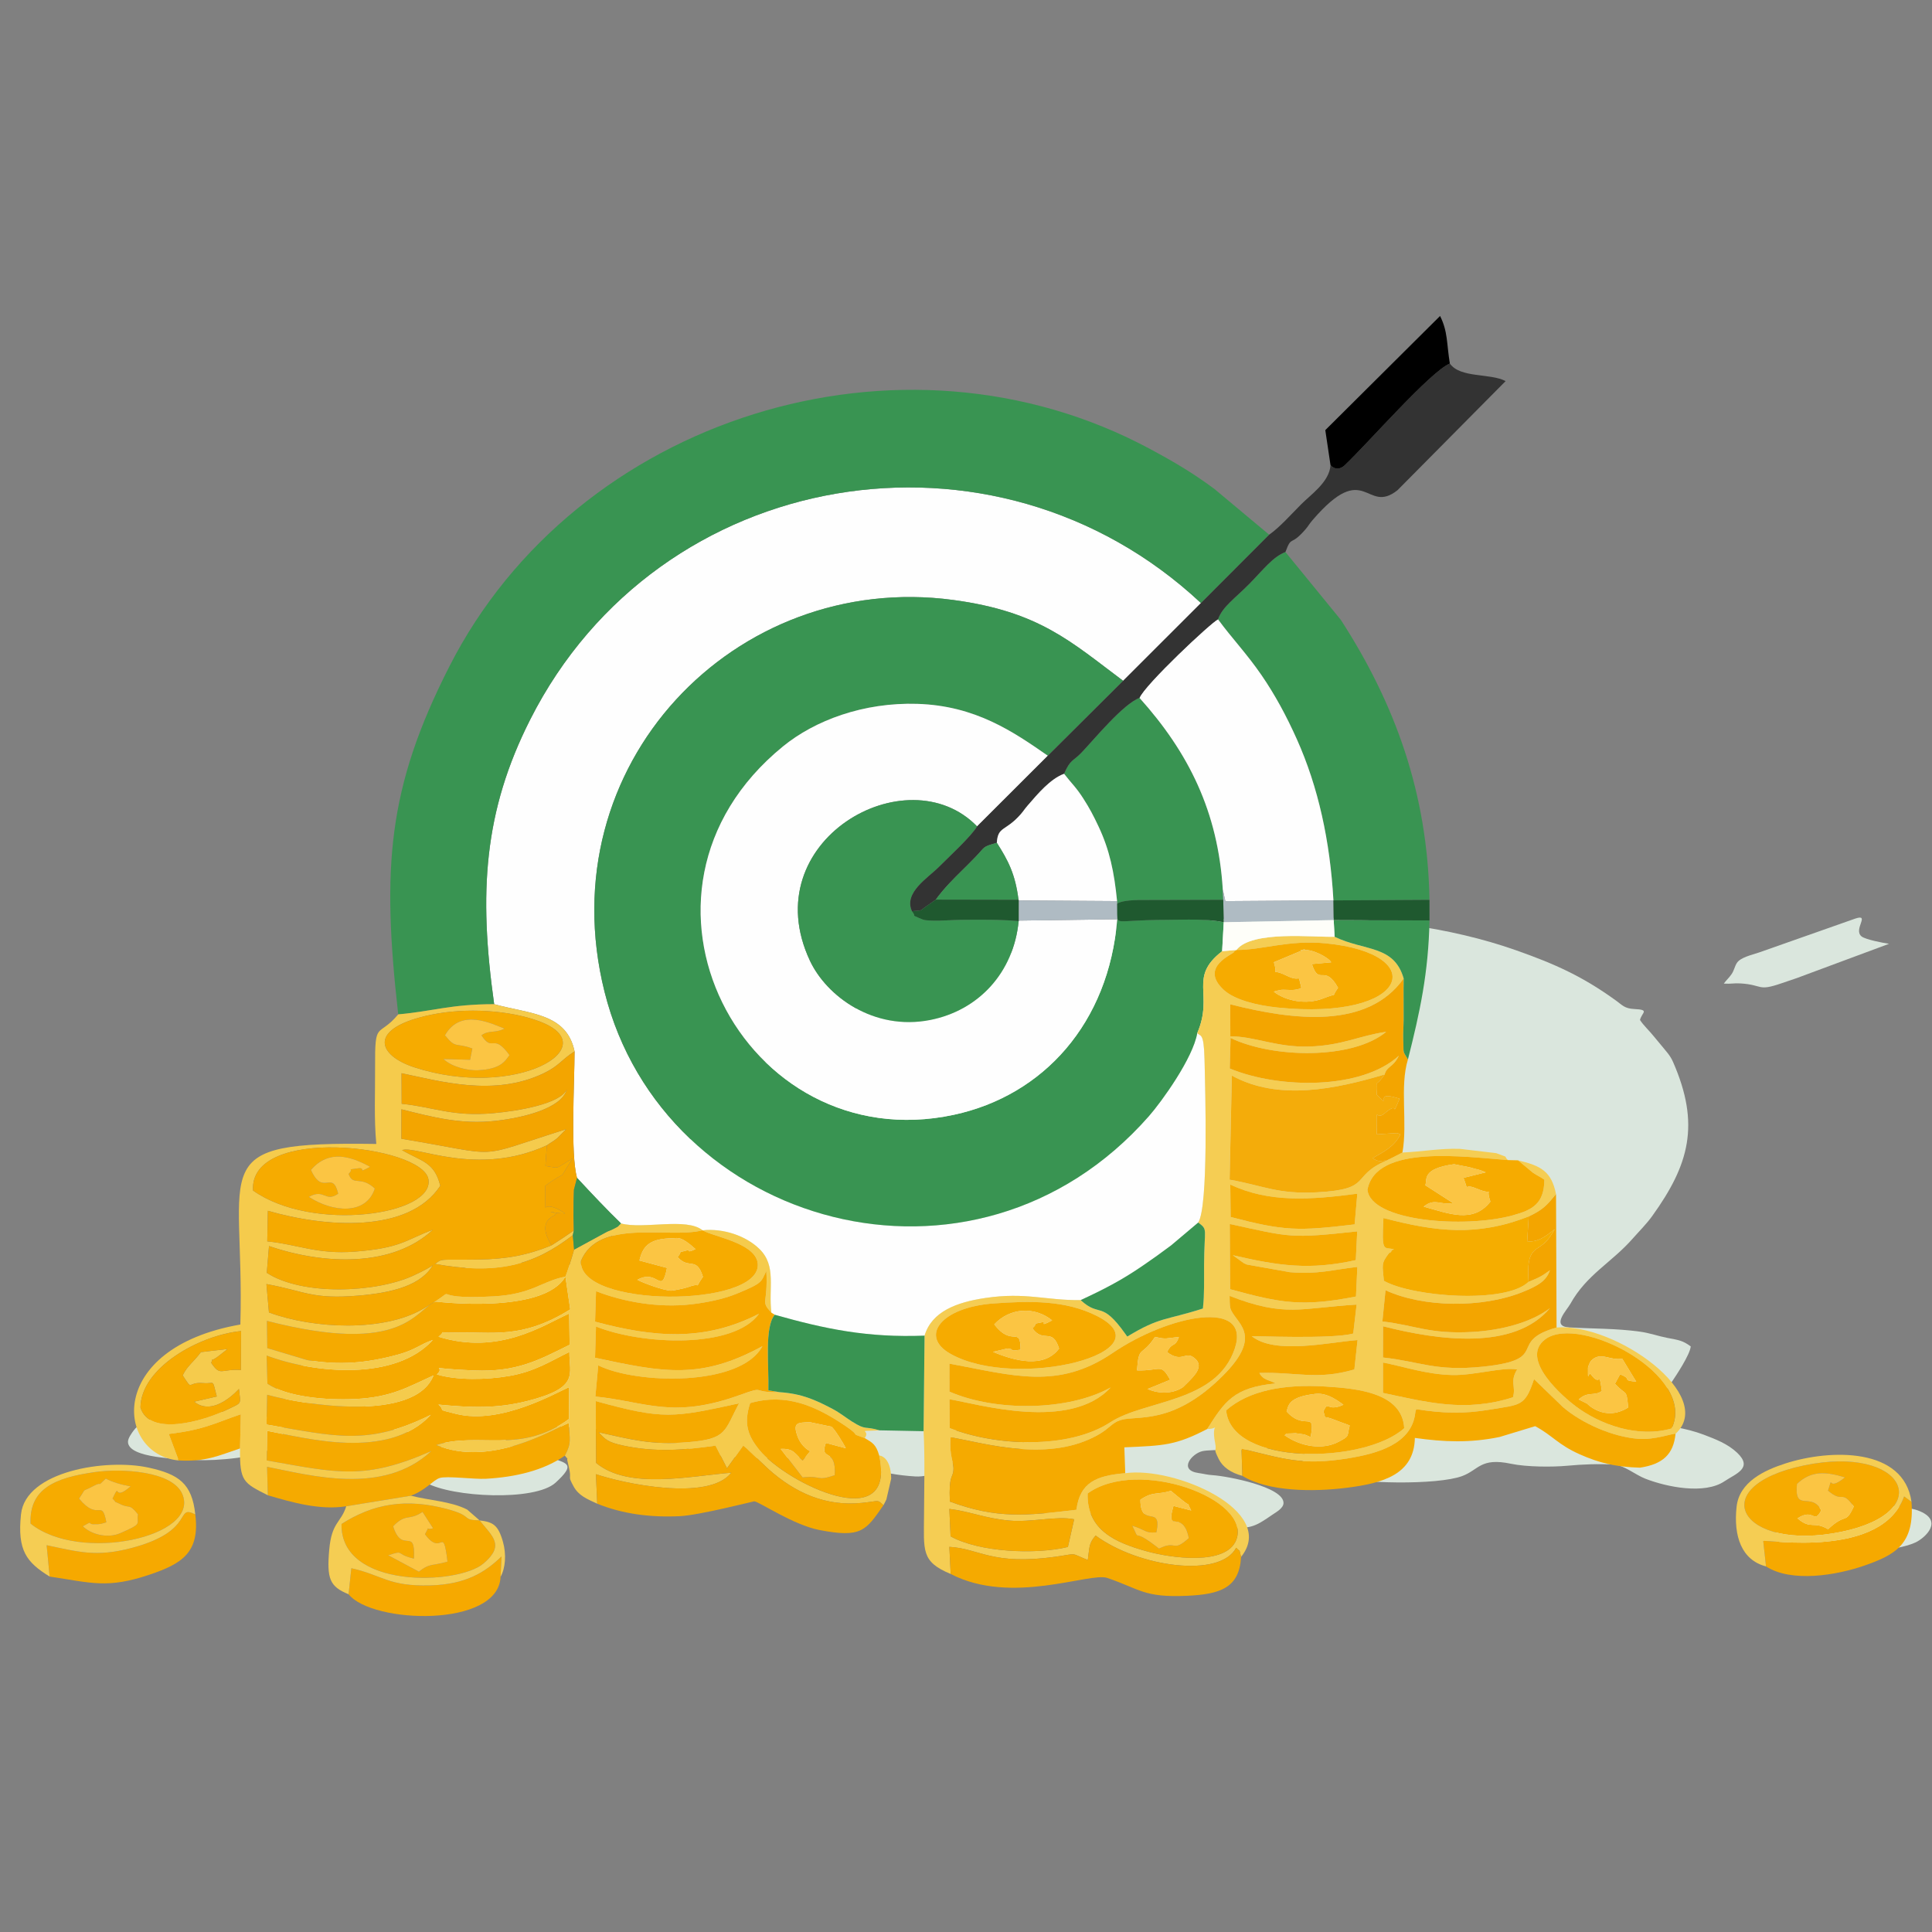 <?xml version="1.0" encoding="UTF-8"?>
<!DOCTYPE svg PUBLIC "-//W3C//DTD SVG 1.1//EN" "http://www.w3.org/Graphics/SVG/1.1/DTD/svg11.dtd">
<!-- Creator: CorelDRAW -->
<svg xmlns="http://www.w3.org/2000/svg" xml:space="preserve" width="5.456in" height="5.456in" version="1.1" style="shape-rendering:geometricPrecision; text-rendering:geometricPrecision; image-rendering:optimizeQuality; fill-rule:evenodd; clip-rule:evenodd"
viewBox="0 0 5706.97 5706.97"
 xmlns:xlink="http://www.w3.org/1999/xlink"
 xmlns:xodm="http://www.corel.com/coreldraw/odm/2003">
 <rect x="0" y="0" width="5706.97" height="5706.97" fill="#808080" stroke="none"/>
 <defs>
  <style type="text/css">
   <![CDATA[
    .fil17 {fill:none}
    .fil12 {fill:black}
    .fil15 {fill:#1F592F}
    .fil6 {fill:#333333}
    .fil2 {fill:#399452}
    .fil13 {fill:#AFBBC3}
    .fil0 {fill:#DAE6DD}
    .fil9 {fill:#F3A500}
    .fil7 {fill:#F4AC0A}
    .fil4 {fill:#F5AA00}
    .fil10 {fill:#F5AD00}
    .fil5 {fill:#F5CB4C}
    .fil3 {fill:#F5CD53}
    .fil8 {fill:#F6A900}
    .fil11 {fill:#F6AB00}
    .fil14 {fill:#FBC543}
    .fil16 {fill:#FEFEF9}
    .fil1 {fill:#FEFEFE}
   ]]>
  </style>
   <clipPath id="id0">
    <path d="M-0 0l5706.97 0 0 5706.97 -5706.97 0 0 -5706.97z"/>
   </clipPath>
 </defs>
 <g id="Layer_x0020_1">
  <g>
  </g>
  <g style="clip-path:url(#id0)">
   <g>
    <g id="_105553227468256">
     <path class="fil0" d="M817.34 4099.94c0,66.82 182.94,38.7 216.17,40.66l45.33 6.16c0,45.11 -42.16,53.08 103.95,80.01 27.99,5.16 118.7,13.38 133.14,21.16 -2.61,31.3 -28.46,34.38 -49.39,48.8 -11.68,8.05 -44.75,40.32 -44.75,57.21 0,14.39 25.85,19.64 36.01,25.39 77.78,44.01 322.8,55.85 383.34,0.34 58.9,-54.02 35.04,-56.02 -7.21,-71.83 -17.06,-6.37 -19.76,-13.73 -41.7,-20.04 -22.79,-6.55 -85.37,-13.65 -101.97,-22.6 8.97,-37.94 44.63,-42.61 79.38,-48.42 72.67,-12.15 177.69,9.99 253.9,3.91 74.76,-5.96 84.87,-14.47 161.82,-9.92 24.28,1.43 8.19,31.24 6.97,45.74 30.77,22.42 53.86,28 91.66,35.79 102.92,21.19 205.95,15.62 308.98,11.97 90.13,-3.19 79.56,-4.7 168.94,29.95 40.52,15.71 93.82,24.24 141.68,27.07 51.05,3.01 112.94,-29.98 135.98,-72.16 -10.83,-13.11 -22.04,-25.7 -31.38,-40.2 4.57,-4.99 1.4,-1.21 5.78,-7.82 2.81,-4.25 3.11,-5.84 6.54,-10.51 21.98,-29.86 133.26,-11.05 169.29,-6.13 53.55,7.31 54.77,15.05 -10.08,108.5 -18.94,27.29 -49.51,57.13 -49.51,94.01 21.3,6.22 40.65,18.61 68.83,25.89 136.4,35.21 253.35,10.58 366.99,17.29 67.29,3.98 86.99,33.04 230.12,41.49 98.52,5.82 106.28,1.28 162.33,-37.28 10.99,-7.56 32.92,-19.17 32.92,-34.87 0,-47.45 -164.4,-79.01 -209.31,-81.98 -17.13,-1.13 -23.77,-3.78 -41.51,-6.27 -61.17,-8.57 -19.91,-57.54 11.01,-64.63 27.26,-6.26 127,-1.65 169.55,-5.23 12.97,-1.09 133.03,-24.41 133.03,8.4 0,32.02 -38.94,39.34 64.79,68.03 95.51,26.43 327.37,29.18 400.05,2.38 49.26,-18.16 53.98,-55.4 143.84,-36.48 46.83,9.86 123,10 166.44,5.97 45.83,-4.25 91.64,-6.14 138.38,-3.38 29.8,1.76 63.03,30.15 92.77,41.72 63.55,24.71 174.77,47.19 233.53,7.49 32.94,-22.25 85.76,-38.58 37.24,-84.45 -27.71,-26.2 -63.78,-39.97 -98.96,-53.32 -24.6,-9.33 -54,-16.82 -80.72,-21.67 -99.89,-18.16 -97.33,-10.94 -14.43,-132.2 13.57,-19.86 55.17,-82.44 57.2,-106.78 -24.16,-17.6 -34.76,-18.5 -69.57,-25.19 -26.92,-5.18 -51.18,-14.3 -80.53,-18.36 -71.68,-9.92 -136.76,-8.26 -209.02,-12.53 -54.25,-3.2 -7.08,-50.42 3.5,-69.52 47.69,-86.1 121.71,-121.85 183.76,-192.4 19.56,-22.24 40.6,-42.83 58.24,-67.33 109.03,-151.43 142.16,-270.35 61.44,-454.64 -9.04,-20.63 -20.16,-30.98 -33.94,-48.26l-24.4 -29.34c-12.05,-15.05 -29.1,-30.65 -39.39,-46.62 5.26,-22.25 30.41,-30.12 -17.41,-32.42 -28.17,-1.35 -35.74,-12.04 -52.28,-24.03 -99.58,-72.2 -180.49,-108.56 -296.81,-149.59 -392.08,-138.29 -910.62,-111.46 -1293.14,-38.45 -165.66,31.62 -282.39,67.73 -441.81,121.33 -69.72,23.44 -134.32,54.26 -200.89,83.61 -65.96,29.07 -125.37,64.17 -185.03,100.4 -30.8,18.71 -56.49,36.25 -85.26,56.14 -28.62,19.77 -109.65,87.76 -135.65,114.34 -7.88,8.05 -8.98,11.88 -17.35,19.98 -51.76,50.11 -109.98,146.17 -142.76,214.9 -8.55,17.93 -13.66,35.82 -24.87,50.37 -20.97,27.2 -69.97,25.31 -92.28,48.7 -19.54,20.49 -41.47,60.59 -57.62,85.42 -9.01,13.86 -16.73,31.92 -27.67,43.92 -13.17,14.45 -20.59,24.93 -43.01,27.67 -41.29,5.03 -98.96,-1.97 -146.16,-4.87 -28.53,-1.75 -44.25,1.17 -69.67,-0.57 -56.74,-3.88 -136.29,0.34 -173.66,35.74 -37.84,35.84 -58.53,84.74 -85.92,128.66 -10.41,16.7 -20.38,30.18 -29.65,45.3 -21.88,35.68 -41.08,43.99 -93.71,47.19 -71.94,4.37 -314.44,32.99 -314.44,113.28z"/>
     <path class="fil0" d="M5245.37 4535.86c0,43.94 122.51,49.08 153.41,50.9 63.98,3.78 206.16,-4.66 260.46,-30.99 26.09,-12.65 85.9,-64.46 5.9,-94.11 -65.8,-24.39 -419.76,-41.6 -419.76,74.2z"/>
     <path class="fil0" d="M378.03 4258.78c0,49.77 153.62,50.92 205.71,53.99 50.22,2.97 184.94,-7.4 222.19,-36.65 13.61,-10.69 32.34,-33.48 32.34,-56.41 0,-36.44 -112.53,-45 -153.41,-47.42 -70.23,-4.15 -245.57,-6.08 -289.46,52.56 -5.07,6.77 -17.36,22.91 -17.36,33.91z"/>
     <path class="fil0" d="M5091.96 2905.52c22.34,1.32 28.8,-1.78 48.81,-0.6 67.76,4 49.73,24.51 121.5,-0.33 14.31,-4.95 28.91,-9.84 44.87,-15.24l272.95 -101.43c-19.08,-2.72 -69.48,-12.71 -80.96,-21.62 -26.22,-20.37 26.74,-67.95 -18.51,-52.96l-284.56 100.21c-21.88,7.45 -55.19,14.39 -65.8,31.42 -6.55,10.51 -7.56,21.18 -15.33,32.58 -7.32,10.74 -16.51,18.72 -22.96,27.98z"/>
    </g>
    <path class="fil1" d="M1459.73 2966.27c105.52,29.12 213.99,26.28 237.49,139.43 -0.15,92.56 -12.53,303.54 7.28,373.54 47.08,50.73 86.34,92.21 130.06,134.76 65.56,17.84 193.26,-18.49 240.69,20.17 61,-6.4 128.27,16.09 168.26,55.38 50.95,50.08 25.89,115.12 35.1,188.08l9.97 6.08c150.45,42.51 273.76,68 442.48,61.7 21.12,-71.09 94.39,-98.6 179.51,-111.24 119.99,-17.82 178.01,7.53 281.59,6.24 68.21,-31.55 121.95,-59.11 185.35,-102.92 32.21,-22.25 47.74,-33.14 81.82,-58.63l80.09 -67.56c30.49,-46.84 21.1,-383.47 18.61,-483.36 -2,-80.14 -12.11,-65.21 -21.39,-76.47 -12.45,74.2 -105.5,203.12 -143.11,245.89 -517.4,588.31 -1434.21,326.35 -1607.7,-367.34 -167.75,-670.77 386.09,-1244.13 1029.63,-1157.79 254.5,34.14 347.59,123.28 502.2,238.8l229.83 -229.67c-609.71,-570.4 -1601.3,-406.45 -1981.01,343.63 -137.59,271.79 -152.95,512.1 -106.74,841.27z"/>
    <path class="fil2" d="M3536.64 3051.47c49.58,-115.34 -27.59,-163.69 73.43,-241.65l4.72 -85.64c-54.67,-10.83 -110.78,-7.21 -167.92,-7.07 -174.04,0.46 -137,21.55 -151.62,-33.12 1.66,-2.55 -17.41,-23.79 68.7,-25.47l249.42 -0.63 -1.33 -30.05c-13.99,-229.91 -100.9,-404.8 -246.04,-566.41 -48.54,18.42 -132.36,120.52 -170.58,160.89 -25.45,26.87 -33.88,20.04 -52.19,63.39 23.17,30 34.6,38.6 56.34,72.31 19,29.48 30.83,52.28 45.34,83.11 32.91,69.95 46.44,135.28 54.82,220.63l0.49 53.54c-24.87,305.87 -217.29,520.77 -482.95,577.77 -619.35,132.88 -1035.62,-654.68 -504.48,-1088.17 94.67,-77.26 238.34,-130.68 396.99,-125.75 171.37,5.33 282.92,81.93 385.43,153.25l222.45 -221.39c-154.6,-115.52 -247.7,-204.66 -502.2,-238.8 -643.53,-86.34 -1197.38,487.02 -1029.63,1157.79 173.49,693.69 1090.31,955.65 1607.7,367.34 37.61,-42.77 130.66,-171.69 143.11,-245.89z"/>
    <path class="fil2" d="M1176.34 2996.39c102.19,-9.04 153.5,-29.84 283.39,-30.13 -46.21,-329.16 -30.85,-569.48 106.74,-841.27 379.72,-750.07 1371.31,-914.03 1981.01,-343.63l201.52 -201.94 -161.75 -135.13c-62.04,-45.97 -114.07,-77.03 -187.55,-116.7 -739.22,-399.07 -1699.04,-92.21 -2072.15,640.74 -182.87,359.22 -200.3,594.22 -151.21,1028.06z"/>
    <path class="fil1" d="M3300.22 2715.32l-290.71 4.05 -0.49 1.45c-14.85,152.7 -118.65,264.01 -261.44,292.12 -167.05,32.88 -306.15,-70.62 -355.09,-175.05 -165.65,-353.48 286.62,-610.25 493.72,-396.83l209 -208.65c-102.51,-71.32 -214.06,-147.92 -385.43,-153.25 -158.65,-4.93 -302.32,48.48 -396.99,125.75 -531.15,433.49 -114.87,1221.05 504.48,1088.17 265.67,-56.99 458.08,-271.9 482.95,-577.77z"/>
    <path class="fil3" d="M3154.48 4569.57c-95.81,23.33 -262.9,15.48 -346.5,-31.32l-3.7 -81.03c61.92,7.53 104.71,27.89 177.44,34.46 64.57,5.84 139.19,-14.46 191.27,-3.86l-18.51 81.76zm58.32 -158c148.84,-107.68 485.5,16.47 439.07,137 -29.44,76.43 -191.63,54.41 -266.93,33.19 -88.78,-25.03 -175.23,-61.54 -172.14,-170.19zm409.17 -245.5c67.59,-59.22 171.58,-77.88 293.11,-70.4 95.7,5.88 227.04,18.72 232.84,123.13 -117.54,105.61 -510.68,112.71 -525.95,-52.73zm463.21 -141.34c61.47,12.06 128.08,35.09 203.91,37 65.66,1.64 149.45,-24.25 192.4,-16.43 -22.55,36.63 -2.67,50.02 -12.37,82.19 -141.55,45.29 -253.72,14.38 -383.94,-12.96l0 -89.79zm852.72 194.81c-101.09,29.24 -212.69,-12.3 -283.48,-65.53 -31.44,-23.64 -170.04,-139.38 -89,-198.45 101.06,-73.66 447.98,106.05 372.48,263.98zm-2133.42 -191.49c188.58,35.01 320.82,78.14 481.8,-31.24 167.86,-114.05 410.65,-160.98 361.09,-13 -53.77,160.56 -265.88,151.18 -367.47,217.41 -124.74,81.32 -339.27,69.96 -474.62,17.26l-0.64 -85.19c81.94,13.29 355.83,96.05 476.19,-34.86 -123.8,69.37 -338.89,72.27 -476.27,12.3l-0.07 -82.68zm130.81 -177.75c106.49,-7.74 211.35,-10.04 304.2,36.59 213.43,107.2 -235.48,221.32 -430.75,112.86 -94.86,-52.69 -28.43,-138.18 126.56,-149.45zm697.31 -234.71c181.64,39.58 178.17,43.12 376.48,21.82l-4.19 84.85c-136.25,30.35 -226.92,17.03 -363.4,-14.46l33.09 23.73c2.9,1.46 5.81,2.61 8.81,3.86l126.44 22.5c84.17,7.07 124.75,-7.17 199.65,-15.48l-4.05 87.39c-160.82,31.63 -223.88,18.69 -371.8,-21.55l-1.04 -192.66zm1.58 -116.39c114.89,54.01 236.97,45.16 375.23,26.87l-7.96 90.7c-167.72,20.08 -207.32,19.68 -366.23,-21.78l-1.04 -95.78zm18.11 -693.1c75.94,0.44 153.94,-30.22 263.62,-19.58 311.11,30.19 248.06,229.1 -141.79,189.66 -59.23,-5.99 -126.39,-22.07 -158.83,-51.78 -74.93,-68.62 28.19,-105.3 30.33,-112.7 1.07,-3.7 4.88,-3.32 6.67,-5.61zm0 0l-42.22 3.73c-101.01,77.96 -23.85,126.31 -73.43,241.65 9.28,11.26 19.39,-3.67 21.39,76.47 2.49,99.89 11.87,436.51 -18.61,483.36 29.75,22.1 17.73,15.39 17.32,125.21 -0.16,42.92 1.27,87.25 -3.49,128.73 -111.01,35.63 -126.47,24.06 -223.33,82.84 -1.99,-2.1 -4.06,-5.51 -5.11,-7 -72.68,-102.59 -75.26,-47.72 -132.64,-100.68 -103.58,1.28 -161.6,-24.06 -281.59,-6.24 -85.11,12.64 -158.39,40.16 -179.51,111.24l-2.87 282.24c4.16,79.14 1.72,165.83 1.33,245.8 -0.51,107.3 -9.3,139.48 78.8,175.98l-4.02 -80.16c89.09,5.04 125.88,55.38 312.87,29.33 69.41,-9.67 40.37,-12.83 96.09,9.54 5.58,-38.45 2.27,-48.3 23.08,-72.26 128.78,94.36 368.37,126.27 415.2,35.91 14.63,16.46 6.65,-2.17 14.45,27.24 109.35,-135.24 -195.68,-267.98 -342.13,-247.32 -85.54,7.14 -133.89,27.37 -144.18,108.01 -150.75,18.07 -234.86,26.71 -373.88,-24.17 -3.53,-79.54 8.79,-68.74 10.54,-92.7 1.82,-24.75 -13.11,-41.07 -8.29,-97.5 107.08,19.56 292.37,75.24 437.1,-7.82 33.78,-19.38 39.2,-34.6 64.87,-42.71 48.32,-15.26 152.99,17.5 301.24,-130.05 127.14,-126.54 34.4,-156.87 22.81,-201.68 -1.88,-7.26 -1.88,-27.69 -1.92,-35.11 165.02,64.41 211.13,35.25 375.14,25.71l-9.97 85.4c-61.54,17.33 -297.25,6.74 -299.61,8.02 68.64,55.19 227.91,17.77 312.34,11.33l-9.39 86.7c-108.73,32.44 -171.89,7.12 -280.62,10.46 11.84,22.22 27.41,19.36 47.94,31 -124.58,11.92 -150.67,54.11 -202.09,134.67 43.75,-0.96 10.23,-24.71 23.35,40.31 6.15,30.46 -7.48,11.06 10.54,47.88 11.77,24.05 35.94,41 70.11,50.11l-2.61 -80.37c121.45,28.75 176.31,51.32 316.67,28.29 83.07,-13.63 186.67,-41.21 196.69,-134.67 0.58,-5.37 1.56,-6.96 3.01,-10.19 77.77,12.28 140.14,14.33 217.85,1.2 89.27,-15.08 103.37,-8.55 129.81,-89.97l85.92 82.96c56.13,47.79 146.07,87.67 222.73,93.42 48.13,3.61 100.98,-16.56 109.44,-14.93 122.04,-112.35 -176.02,-327.15 -351.47,-314.01 -148.78,42.45 -13.68,94.6 -217.62,115.7 -140.41,14.52 -185.59,-15.32 -295.17,-27.09l0.33 -92.2c163.88,41.74 386.91,72.43 492.87,-53.52 -56.44,43.04 -145.74,65.77 -230.67,70.33 -126.02,6.77 -169.08,-20.27 -264.21,-31.09l9.21 -92.16c110.97,51.14 285.04,53.4 404.28,5.46 42.8,-17.21 70.39,-31.7 81.42,-64.59 -23.75,17.14 -29.93,20.99 -63.08,34.19 -68.79,66.07 -343.86,44.53 -427.44,-2.97 -4.52,-49.12 -8.01,-50.79 14.73,-81.26 1.31,-1.76 6.29,-1.79 7.33,-6.18 1.05,-4.46 5.26,-3.81 7.95,-5.62 -30.54,-7.55 -36.82,12.63 -31.35,-92.39 156.27,40.95 276.88,55.19 429.17,-4.69 43.33,-20.07 54.33,-34.06 80.68,-65.82 -13.35,-66.37 -43.1,-83.58 -112.18,-99.87l43.63 36.41c15.89,10.37 22.06,12.36 34.09,20.8 -0.68,70.39 -34.25,89.07 -92.68,105.18 -143.34,39.53 -420.43,18.09 -429.91,-75.55 25.16,-134.87 287.64,-96.92 415.11,-87.56 -17.07,-15.43 10.65,-3.43 -34.72,-20.48l-107.04 -12.69c-59.57,-1.93 -111.44,8.27 -169.99,10.86l-47.67 24.06c-108.08,46.3 -37.92,84.3 -203.48,93.37 -118.06,6.47 -159.79,-19.89 -259.39,-37.19l6.61 -307.51c137.93,75.41 305.12,40.01 451.28,-3.31 7.23,-25.93 24.46,-19.19 42.18,-55.55 -109.87,100.86 -353.73,98.56 -499.58,37.81l2.39 -90.15c124.5,60.09 360.08,64.68 459.73,-18.14 -80.34,11.49 -128.26,40.13 -226.84,43.47 -96.04,3.25 -163.65,-30.78 -233.57,-30.02l-0.33 -94.68c189.07,47.9 406.16,73.48 512.35,-76.28 -28.62,-99.5 -114.77,-80.24 -204.14,-123.27 -61.81,2 -244.29,-19.44 -289.95,38.98z"/>
    <path class="fil4" d="M791.28 4416.97c69.14,20.22 152.91,44.92 231.46,32.4l191.1 -31.18c44.58,-16.83 65.09,-45.78 84.75,-52.27 20.76,-6.85 101.74,4.21 137.05,2.22 85.94,-4.85 169.41,-23.94 232.85,-68.23 20.95,-39.29 13.37,-46.46 12.05,-96.56 -45.49,17.14 -229.64,132.68 -391.65,65.09 122.66,-39.76 248.84,28.52 391.68,-76.8l0.67 -93.96c-36.23,14.5 -200.89,112.21 -334.27,78.78 -64.46,-16.16 -27,-5.94 -52,-27.45 95.93,9.14 171.93,12.38 262.13,-10.41 156.23,-39.46 124.28,-78.41 124.78,-145 -55.7,26.96 -101.32,57.64 -177.37,70.84 -67.99,11.8 -155.73,13.1 -214.11,-4.43 32.8,-28.69 -52.63,-18.29 110.27,-11.74 124.64,5.01 188.24,-29.14 281.95,-75.92l-1.38 -92.29c-79.08,36.19 -208,123.32 -385.94,68.61 26.57,-21.33 -8.35,-10.42 45.95,-12.28 110.76,-3.78 198.08,21.95 343.15,-68.48l-14.15 -96.99c-64.95,113.14 -382.85,73.78 -383.08,73.87 -60.59,22.57 -91.57,161.88 -498.69,57.04l1.06 80.35 118.42 35.48c95.59,15.59 173.24,9.28 266.81,-16.04 52.6,-14.24 65.68,-30.5 103.77,-43.43 -108.59,120.2 -346.46,100.21 -490.92,46.03l2.38 83.22c58.9,39.36 173.31,49.12 258.73,45.13 106.96,-5 154.04,-34.4 231.94,-69.75 -54.94,139.49 -383.95,87.44 -491.5,57.2l-1.85 88.05c201.8,34.13 298.38,64.23 485.35,-28.84 -127.15,137.19 -373.99,67.47 -483.61,47.32l-1.05 87.44c211.71,37.51 289.69,58.43 486.1,-27.7 -142.06,133.06 -359.05,71.14 -485.21,46.64l2.36 84.03z"/>
    <path class="fil2" d="M3597.86 1829.39c41.11,56.08 85.21,101.75 128.86,165.43 39.39,57.46 72.75,118.94 103.93,188.5 63.44,141.57 98.39,301.33 108.18,476.38l283.71 -1.71c-5.35,-315.43 -102.27,-580.17 -261.73,-826.81l-163.77 -200.56c-37.41,14.5 -64.32,50.9 -105.74,93.1 -43.8,44.62 -79.7,67.61 -93.44,105.66z"/>
    <path class="fil5" d="M539.67 4062.74c32.51,49.44 10.2,18.41 61.26,22.83 34.9,3.02 25.01,-15.29 39.41,39.5l-66.66 15.39c58.4,47.52 131.91,-37.68 132.08,-37.8 5.14,47.65 10.49,39.41 -34.44,61.12 -71.92,34.76 -230.22,80.42 -256.42,-6.17 1.21,-117.45 173.63,-213.58 297.28,-225.77l-0.73 115.06c-59.89,-3.94 -59.65,20.15 -87.62,-21.18 11.42,-27.34 -17.97,13.45 37.59,-32.48 2.81,-2.33 7.11,-5.22 10.16,-8.38l-78.11 9.18c-21.34,29.11 -40.37,40.35 -53.8,68.69zm207.82 -546c-12.63,-193.89 499.77,-134.1 517.98,-33.61 19.13,105.54 -341.58,158.68 -517.98,33.61zm527.81 -519.68c101.3,-20.7 229.21,-13.51 318.63,20.19 199.87,75.33 -70.91,233.27 -370.84,135.25 -108.96,-35.61 -138.99,-116.36 52.2,-155.44zm-98.96 -0.67c-59.93,71.39 -69.18,13.68 -68.36,155.07 0.44,75.83 -3.47,152.29 3.59,227.71 -513.71,-7.73 -387.96,56.81 -401.58,533.34 -401.06,70.24 -366.06,384.95 -182.13,401.56l-29.23 -78.2c105.33,-13.29 127.57,-29 212.79,-58.4l-2.43 101.1c-1.14,97.46 9.68,101.75 82.29,138.38l-2.36 -84.03c126.16,24.51 343.16,86.42 485.21,-46.64 -196.41,86.13 -274.39,65.21 -486.1,27.7l1.05 -87.44c109.61,20.15 356.46,89.86 483.61,-47.32 -186.97,93.07 -283.55,62.97 -485.35,28.84l1.85 -88.05c107.55,30.24 436.56,82.29 491.5,-57.2 -77.9,35.35 -124.98,64.75 -231.94,69.75 -85.42,3.99 -199.83,-5.77 -258.73,-45.13l-2.38 -83.22c144.46,54.18 382.33,74.17 490.92,-46.03 -38.09,12.93 -51.17,29.19 -103.77,43.43 -93.58,25.32 -171.22,31.63 -266.81,16.04l-118.42 -35.48 -1.06 -80.35c407.12,104.84 438.11,-34.47 498.69,-57.04 0.23,-0.09 318.14,39.28 383.08,-73.87 -70.51,13.48 -97.24,51.86 -211.12,58.35 -225.18,12.83 -74.4,-41.79 -209.28,36.9 -117.25,68.4 -322.85,59.54 -455.42,10.75l-7.44 -83.91c114.34,20.99 134.56,45.81 272.18,34.12 98.91,-8.4 187.8,-29.68 221.88,-94.26 187.96,34.46 296.08,4.33 410.99,-84.27l2.94 -13.65c-18.91,13.25 -38.56,26.41 -65.77,43.82 -70.89,28.88 -131.63,40.51 -217.25,41.82 -168.82,2.6 -64.81,-10.42 -191.04,47.46 -112.56,51.62 -329.16,59.35 -432.87,-8.19l6.58 -79.12c164.65,56.25 365.56,62.43 483.99,-48.03 -81.59,29.95 -91.87,53.66 -230.65,64.48 -110.29,8.59 -167.71,-21.16 -258.46,-30.31l1.78 -90.32c167.91,48.66 415.72,68.61 509.25,-73.89 -17.51,-70.49 -54.5,-71.57 -113.09,-105.26 41.02,-15.2 220.96,80.43 427.93,-14.22 12.22,-8.74 19.4,-11.88 30.53,-20.97l26.19 -26.51c-281.27,88.36 -176.13,79.59 -486.45,28.08l0.07 -86.96c91.32,22.77 175.5,45.7 278.41,34.11 80.05,-9.02 195.2,-36.22 210.34,-93.28 -18.95,43.55 -146.5,64.32 -216.57,70.57 -122.51,10.93 -173.42,-17.54 -271.41,-27.75l-0.44 -90.24c112.75,23.2 272.79,70.27 418.96,0.59 47.67,-22.72 51.83,-39.68 92.2,-65.15 -23.5,-113.14 -131.96,-110.3 -237.49,-139.43 -129.89,0.28 -181.2,21.08 -283.39,30.13z"/>
    <path class="fil2" d="M3009.02 2720.83c-56.3,-4.99 -113.65,-4.13 -170.32,-3.73 -25.4,0.18 -59.5,3.31 -82.72,2.4 -19.91,-0.78 -24.72,-0.21 -40.88,-7.68 -26.18,-12.11 -5.71,0.08 -21.22,-20.28 -25.12,-54.66 46.73,-97.75 79.87,-131 26.65,-26.74 96.99,-91.72 112.47,-119.46 -207.09,-213.43 -659.36,43.35 -493.72,396.83 48.94,104.43 188.03,207.93 355.09,175.05 142.79,-28.11 246.6,-139.41 261.44,-292.12z"/>
    <path class="fil1" d="M3366 2061.45c145.15,161.61 232.05,336.5 246.04,566.41l7.59 33.99 319.2 -2.14c-9.79,-175.05 -44.74,-334.81 -108.18,-476.38 -31.18,-69.57 -64.54,-131.05 -103.93,-188.5 -43.66,-63.68 -87.76,-109.35 -128.86,-165.43 -19.75,8.44 -217.08,194.06 -231.86,232.06z"/>
    <path class="fil5" d="M2075.26 3634.17c2.72,1.59 6.48,3.33 8.47,4.21 39.94,17.62 154.56,38.34 154.77,98.21 0.42,126.57 -531.23,126.91 -522.38,-11.7 51.92,-127.77 261.32,-65.04 359.15,-90.73zm-379.39 57.07c-8.26,29.96 -20.46,66.42 -25.59,79.7l14.15 96.99c-145.08,90.43 -232.39,64.69 -343.15,68.48 -54.31,1.86 -19.38,-9.05 -45.95,12.28 177.95,54.7 306.86,-32.43 385.94,-68.61l1.38 92.29c-93.71,46.77 -157.31,80.93 -281.95,75.92 -162.9,-6.55 -77.47,-16.95 -110.27,11.74 58.39,17.53 146.13,16.23 214.11,4.43 76.04,-13.2 121.66,-43.88 177.37,-70.84 -0.5,66.59 31.45,105.54 -124.78,145 -90.2,22.79 -166.19,19.54 -262.13,10.41 25,21.51 -12.47,11.3 52,27.45 133.38,33.43 298.04,-64.28 334.27,-78.78l-0.67 93.96c-142.84,105.32 -269.02,37.03 -391.68,76.8 162.01,67.59 346.15,-47.95 391.65,-65.09 1.32,50.1 8.9,57.27 -12.05,96.56 17.74,22.37 0.43,-10.38 9.92,25.18 0.81,3.04 1.35,6.36 2.1,9.62 9.06,39.53 -5.46,20.55 13.7,55.78 14.89,27.36 39.23,37.14 70.01,51.34l-3.93 -87.27c77.69,26.75 332.49,82.14 399.87,-4.31 -122.95,9.97 -303.62,50.57 -399.31,-28.88l-1.22 -182.63c200.11,55.14 227.95,49.31 423.26,6.65 -43.98,83 -35.13,105.38 -151.29,114.78 -108.04,8.74 -165.63,-7.87 -263.34,-29.34 19.55,21.19 27.06,29.29 71.33,38.95 94.78,20.67 181.73,13.8 274,0.44l33.85 66.87 48.01 -66.87c11.64,9.17 8.38,6.69 20.3,18.1l54.83 51.85c77.64,69.19 167.56,110.25 275.65,99.24 53.62,-5.46 43.88,-10.79 63.44,6.84 1.45,-2.84 3.46,-6.4 4.39,-8.48 0.93,-2.09 3.16,-5.99 4.25,-8.64l14.15 -61.38c-0.83,-67.52 -35.34,-68.33 -35.43,-68.39 51.77,240.44 -273.14,81.72 -352.94,-15.05 -36.7,-44.5 -47.37,-80.49 -28.19,-139.64 106.25,-30.63 194.05,8.95 278.47,65.42 57.64,38.55 8.35,19.2 59.93,37.89 19.21,-26.72 -32.55,-19.08 43.77,-22.89 -45.42,-13.64 -38.13,1.52 -81.79,-26.2 -17.47,-11.09 -35.46,-25.73 -56.59,-36.85 -52.3,-27.51 -91.75,-45.19 -156.68,-49.65 -89.08,2 -35.84,-21.04 -119.18,8.94 -197.61,71.07 -276.8,18.97 -425.14,3.95l8.5 -92.1c112.47,55.96 421.12,63.65 484.91,-56.64 -181.49,99.18 -291.39,77.99 -494.39,34.06l2.82 -92.14c138.61,55.18 407.99,65.84 481.55,-37.75 -159.34,81.89 -307.32,71 -484.26,23.38l2.82 -89.98c77.94,30.49 182.26,50.38 282.59,38.64 42.58,-4.97 92.82,-14.88 131.28,-30.58 79.97,-32.64 73.3,-35.07 89.21,-68.14 5.36,102.32 -18.77,86.31 14.88,123.61 -9.21,-72.96 15.85,-137.99 -35.1,-188.08 -39.98,-39.3 -107.26,-61.78 -168.26,-55.38 -47.43,-38.66 -175.13,-2.33 -240.69,-20.17 -13.11,12.32 -3.91,6.17 -24,16.85 -3.28,1.74 -13.91,5.98 -17.44,7.47l-97.26 52.92z"/>
    <path class="fil4" d="M1629.21 3678.78c-30.96,-50.85 -18.84,-74.49 6.51,-87.76 29.56,-15.46 -56.91,-10.84 33.38,-6.53 -19.38,-13.75 -45.2,-26.61 -58.06,-17.31l-0.3 -64.5c76.28,-55.92 27.77,-1.07 81.75,-81.81l-41.73 25.94c-3.23,1.06 -6.7,1.59 -9.6,2.19l-30.09 -4.84 4.31 -60.96c-206.97,94.65 -386.91,-0.98 -427.93,14.22 58.59,33.69 95.58,34.76 113.09,105.26 -93.53,142.5 -341.33,122.54 -509.25,73.89l-1.78 90.32c90.75,9.15 148.17,38.9 258.46,30.31 138.78,-10.81 149.06,-34.53 230.65,-64.48 -118.43,110.46 -319.34,104.28 -483.99,48.03l-6.58 79.12c103.71,67.54 320.32,59.81 432.87,8.19 126.23,-57.89 22.22,-44.86 191.04,-47.46 85.61,-1.32 146.36,-12.94 217.25,-41.82z"/>
    <path class="fil4" d="M3323.86 4351.71l-2.62 -76.42c118.11,-5.11 151.33,-5.79 244.66,-54.04 51.42,-80.56 77.51,-122.75 202.09,-134.67 -20.53,-11.63 -36.1,-8.78 -47.94,-31 108.73,-3.34 171.89,21.98 280.62,-10.46l9.39 -86.7c-84.43,6.43 -243.7,43.85 -312.34,-11.33 2.36,-1.28 238.07,9.31 299.61,-8.02l9.97 -85.4c-164.01,9.55 -210.12,38.7 -375.14,-25.71 0.05,7.42 0.05,27.86 1.92,35.11 11.59,44.82 104.33,75.14 -22.81,201.68 -148.25,147.55 -252.92,114.79 -301.24,130.05 -25.67,8.11 -31.09,23.33 -64.87,42.71 -144.73,83.06 -330.03,27.39 -437.1,7.82 -4.82,56.43 10.11,72.74 8.29,97.5 -1.75,23.96 -14.07,13.17 -10.54,92.7 139.03,50.88 223.13,42.25 373.88,24.17 10.29,-80.64 58.64,-100.87 144.18,-108.01z"/>
    <path class="fil6" d="M3930.22 1374.18c-3.53,49.81 -57.12,85.77 -86.9,115.71 -29.69,29.85 -63.18,67.85 -94.31,89.55l-201.52 201.94 -229.83 229.67 -222.45 221.39 -209 208.65c-15.48,27.74 -85.82,92.72 -112.47,119.46 -33.14,33.25 -104.99,76.35 -79.87,131 37.79,-3.58 16.86,1.92 50.43,-20l19.95 -14.18c25.3,-34.86 54.97,-63.8 78.01,-86.55 10.72,-10.58 26.87,-26.47 40.65,-40.91 29.43,-30.83 18.22,-27.59 61.67,-40.45 3.2,-49.61 25.34,-32.59 70.79,-84.52 8.23,-9.41 10.51,-14.24 20.85,-26.19 29.93,-34.6 66.4,-78.1 107.01,-93.02 18.31,-43.35 26.74,-36.52 52.19,-63.39 38.22,-40.36 122.04,-142.46 170.58,-160.89 14.78,-38 212.11,-223.62 231.86,-232.06 13.74,-38.05 49.64,-61.04 93.44,-105.66 41.43,-42.2 68.33,-78.6 105.74,-93.1 19.27,-51.72 13.71,-13.8 60.13,-68.05 8.25,-9.64 8.88,-13.27 20.37,-26.62 157.32,-182.7 156.85,-13.46 250.64,-88l319.3 -322.21c-45.64,-24.12 -133.87,-8.1 -164.73,-51.87 -57.07,22.99 -241.37,234.9 -310.2,300.13 -14.2,13.46 -30.02,13.47 -42.34,0.17z"/>
    <path class="fil4" d="M1764.22 4441.82c75.41,30.64 158.1,40.99 244.41,36.8 56.82,-2.76 217.85,-44.08 219.47,-43.88 15.78,1.96 115.68,69.93 191.8,84.69 124.76,24.19 137.56,2.01 189.79,-73.19 -19.56,-17.63 -9.82,-12.3 -63.44,-6.84 -108.1,11 -198.01,-30.05 -275.65,-99.24l-54.83 -51.85c-11.92,-11.41 -8.66,-8.94 -20.3,-18.1l-48.01 66.87 -33.85 -66.87c-92.27,13.36 -179.22,20.23 -274,-0.44 -44.27,-9.66 -51.78,-17.76 -71.33,-38.95 97.71,21.46 155.3,38.08 263.34,29.34 116.16,-9.4 107.31,-31.78 151.29,-114.78 -195.31,42.66 -223.15,48.49 -423.26,-6.65l1.22 182.63c95.69,79.45 276.36,38.85 399.31,28.88 -67.38,86.45 -322.18,31.06 -399.87,4.31l3.93 87.27z"/>
    <path class="fil4" d="M3358.59 4048.04c5.49,-77.5 13.24,-37.45 53.19,-99.03 36.19,8.28 29.65,3.82 70.6,0.54 -12.04,32.98 -19.27,12.68 -35.12,44.34 47.37,35.65 53.85,-8.66 84.66,20.94 23.55,22.65 -4.62,49.43 -21.14,66.6l-16.18 15.93c-25.05,17.79 -66.2,22.48 -104.87,5.73l66.73 -27.33c-27.98,-51.06 -27.61,-25.57 -97.87,-27.71zm-554.11 -20l0.07 82.68c137.38,59.98 352.47,57.08 476.27,-12.3 -120.35,130.9 -394.25,48.15 -476.19,34.86l0.64 85.19c135.35,52.7 349.88,64.06 474.62,-17.26 101.59,-66.22 313.7,-56.85 367.47,-217.41 49.56,-147.98 -193.24,-101.06 -361.09,13 -160.98,109.38 -293.22,66.25 -481.8,31.24z"/>
    <path class="fil7" d="M4095.02 3428.56c-11.81,-2.04 -21.97,7.2 -39.94,-7.81 33.52,-19.18 63.78,-33.87 81.76,-70.11 -3.4,-1.83 -8.15,-2.99 -11.02,-3.6l-59.04 3.6c0,-96.21 -5.28,-37.05 22.86,-61.59 48.31,-42.14 16.27,21.21 44.72,-43.67l-20.63 -5.66c-2.61,-0.47 -6.6,-1.19 -9.32,-1.58 -37.59,-5.39 6.87,38.94 -37.63,-4.45 4.67,-59.74 -9.94,-11.93 23.28,-59.77 -146.17,43.32 -313.36,78.71 -451.28,3.31l-6.61 307.51c99.59,17.3 141.32,43.66 259.39,37.19 165.56,-9.07 95.4,-47.07 203.48,-93.37z"/>
    <path class="fil8" d="M2303.02 4112.37l-33.32 -5.42c1.84,-76.41 -11.81,-186.77 18.87,-223.25l-9.97 -6.08c-33.65,-37.3 -9.52,-21.29 -14.88,-123.61 -15.91,33.07 -9.23,35.5 -89.21,68.14 -38.47,15.7 -88.7,25.6 -131.28,30.58 -100.33,11.73 -204.64,-8.15 -282.59,-38.64l-2.82 89.98c176.94,47.62 324.92,58.51 484.26,-23.38 -73.56,103.59 -342.93,92.93 -481.55,37.75l-2.82 92.14c203,43.93 312.9,65.12 494.39,-34.06 -63.79,120.29 -372.44,112.6 -484.91,56.64l-8.5 92.1c148.34,15.02 227.54,67.12 425.14,-3.95 83.33,-29.97 30.1,-6.93 119.18,-8.94z"/>
    <path class="fil2" d="M2303.02 4112.37c64.93,4.46 104.38,22.14 156.68,49.65 21.13,11.12 39.12,25.76 56.59,36.85 43.67,27.72 36.37,12.56 81.79,26.2l130.1 2.57 2.87 -282.24c-168.72,6.3 -292.03,-19.19 -442.48,-61.7 -30.68,36.47 -17.04,146.84 -18.87,223.25l33.32 5.42z"/>
    <path class="fil4" d="M3669.91 4359.56c75.58,46.73 207.64,47.81 307.61,35.32 107.59,-13.44 199.87,-39.42 201.84,-147.43 86.73,12.33 163.71,15.13 250.25,-2.7l105.12 -31.95c50.71,26.99 67.24,54.38 131.11,82.85 58.23,25.96 106.97,37.62 178.52,39.72 67.74,-10.25 98.9,-39.55 105.06,-100.07 -8.46,-1.63 -61.31,18.54 -109.44,14.93 -76.66,-5.75 -166.6,-45.63 -222.73,-93.42l-85.92 -82.96c-26.44,81.42 -40.54,74.89 -129.81,89.97 -77.71,13.13 -140.08,11.08 -217.85,-1.2 -1.45,3.23 -2.43,4.81 -3.01,10.19 -10.02,93.46 -113.62,121.03 -196.69,134.67 -140.36,23.03 -195.22,0.46 -316.67,-28.29l2.61 80.37z"/>
    <path class="fil9" d="M1615.39 3383.2l-4.31 60.96 30.09 4.84c2.9,-0.61 6.37,-1.13 9.6,-2.19l41.73 -25.94c-53.98,80.74 -5.47,25.89 -81.75,81.81l0.3 64.5c12.86,-9.3 38.68,3.56 58.06,17.31 -90.29,-4.31 -3.83,-8.93 -33.38,6.53 -25.35,13.26 -37.47,36.9 -6.51,87.76 27.21,-17.41 46.87,-30.57 65.77,-43.82 -1.04,-30.07 -1.28,-56.33 -0.62,-86.52 0.04,-1.84 0.93,-33.35 1,-34.02l9.14 -35.18c-19.82,-70 -7.43,-280.98 -7.28,-373.54 -40.37,25.47 -44.52,42.42 -92.2,65.15 -146.17,69.68 -306.21,22.61 -418.96,-0.59l0.44 90.24c98,10.21 148.9,38.68 271.41,27.75 70.06,-6.25 197.62,-27.02 216.57,-70.57 -15.14,57.06 -130.29,84.26 -210.34,93.28 -102.92,11.59 -187.09,-11.34 -278.41,-34.11l-0.07 86.96c310.32,51.51 205.18,60.28 486.45,-28.08l-26.19 26.51c-11.13,9.09 -18.31,12.23 -30.53,20.97z"/>
    <path class="fil9" d="M4090.05 3173.92c-33.21,47.84 -18.61,0.02 -23.28,59.77 44.5,43.39 0.04,-0.93 37.63,4.45 2.72,0.39 6.7,1.12 9.32,1.58l20.63 5.66c-28.45,64.88 3.59,1.52 -44.72,43.67 -28.13,24.54 -22.86,-34.62 -22.86,61.59l59.04 -3.6c2.87,0.61 7.62,1.77 11.02,3.6 -17.97,36.24 -48.24,50.93 -81.76,70.11 17.97,15.01 28.13,5.77 39.94,7.81l47.67 -24.06c15.69,-88.26 -8.56,-194.39 16.21,-275 -17.35,-28.75 -11.83,-16.11 -13.77,-58.74 -0.7,-15.32 0.96,-42.24 1.09,-59.11 0.32,-40.51 -0.76,-80.64 0.14,-121.27 -106.19,149.75 -323.27,124.17 -512.35,76.28l0.33 94.68c69.92,-0.76 137.53,33.26 233.57,30.02 98.59,-3.34 146.5,-31.98 226.84,-43.47 -99.65,82.82 -335.23,78.23 -459.73,18.14l-2.39 90.15c145.85,60.75 389.71,63.05 499.58,-37.81 -17.72,36.36 -34.95,29.62 -42.18,55.55z"/>
    <path class="fil9" d="M4515.71 3593.23l-4.5 73.24c38.84,5.53 69.61,-28.79 81.75,-35.08 -12.52,18.72 -13.84,22.04 -23.11,32.83 -29.68,34.55 -62.43,15.4 -54.54,122.12 33.15,-13.19 39.33,-17.04 63.08,-34.19 -11.03,32.89 -38.62,47.38 -81.42,64.59 -119.24,47.94 -293.31,45.68 -404.28,-5.46l-9.21 92.16c95.14,10.82 138.19,37.86 264.21,31.09 84.93,-4.56 174.23,-27.29 230.67,-70.33 -105.96,125.95 -328.99,95.26 -492.87,53.52l-0.33 92.2c109.57,11.77 154.76,41.61 295.17,27.09 203.94,-21.1 68.83,-73.25 217.62,-115.7l-1.57 -393.9c-26.35,31.76 -37.35,45.75 -80.68,65.82z"/>
    <path class="fil1" d="M2944.59 2489.45c33.15,52.15 54.5,92.04 63.99,168.36l1.01 2.08 290.14 1.89c-8.38,-85.35 -21.92,-150.69 -54.82,-220.63 -14.5,-30.83 -26.34,-53.63 -45.34,-83.11 -21.74,-33.71 -33.17,-42.32 -56.34,-72.31 -40.61,14.92 -77.08,58.43 -107.01,93.02 -10.33,11.94 -12.62,16.78 -20.85,26.19 -45.44,51.93 -67.59,34.9 -70.79,84.52z"/>
    <path class="fil10" d="M4515.31 3786.34c-7.89,-106.72 24.85,-87.57 54.54,-122.12 9.26,-10.78 10.59,-14.1 23.11,-32.83 -12.14,6.29 -42.91,40.61 -81.75,35.08l4.5 -73.24c-152.29,59.88 -272.89,45.63 -429.17,4.69 -5.47,105.02 0.82,84.84 31.35,92.39 -2.69,1.81 -6.9,1.17 -7.95,5.62 -1.04,4.39 -6.02,4.42 -7.33,6.18 -22.74,30.47 -19.25,32.14 -14.73,81.26 83.58,47.5 358.64,69.04 427.44,2.97z"/>
    <path class="fil4" d="M1670.27 3770.93c5.13,-13.28 17.32,-49.74 25.59,-79.7l-3.81 -42.63c-114.91,88.6 -223.03,118.73 -410.99,84.27 -34.08,64.58 -122.97,85.86 -221.88,94.26 -137.61,11.69 -157.83,-13.14 -272.18,-34.12l7.44 83.91c132.57,48.8 338.18,57.65 455.42,-10.75 134.88,-78.69 -15.9,-24.07 209.28,-36.9 113.88,-6.49 140.61,-44.87 211.12,-58.35z"/>
    <path class="fil4" d="M2808.32 4649.43c179.87,93.43 410.7,-5.88 462.31,11.62 96.8,32.83 107.91,58.52 235.21,52.85 98.9,-4.41 155.35,-23.56 160.15,-114.86 -7.8,-29.4 0.19,-10.77 -14.45,-27.24 -46.82,90.36 -286.42,58.45 -415.2,-35.91 -20.81,23.95 -17.49,33.81 -23.08,72.26 -55.73,-22.37 -26.69,-19.21 -96.09,-9.54 -186.99,26.05 -223.79,-24.29 -312.87,-29.33l4.02 80.16z"/>
    <path class="fil11" d="M3633.64 3808.24c147.92,40.23 210.97,53.18 371.8,21.55l4.05 -87.39c-74.9,8.31 -115.49,22.55 -199.65,15.48l-126.44 -22.5c-2.99,-1.25 -5.91,-2.4 -8.81,-3.86l-33.09 -23.73c136.49,31.49 227.15,44.81 363.4,14.46l4.19 -84.85c-198.31,21.29 -194.84,17.76 -376.48,-21.82l1.04 192.66z"/>
    <path class="fil11" d="M3049.64 3923.71c33.05,45.75 58.2,-4.43 78.84,59.7 -44.93,60.16 -131.39,36.42 -195.37,9.91l41.95 -9.8c28.19,1.28 -2.21,9.73 39.66,3.34 -0.58,-72.89 -24.61,-5.25 -77.72,-74.84 46.75,-49.78 119.47,-53.24 171,-11.7 -42.83,22.36 -13.8,2.24 -29.67,5.51 -36.34,7.5 -8.2,-0.46 -28.69,17.88zm-114.35 -73.42c-154.98,11.27 -221.41,96.76 -126.56,149.45 195.28,108.46 644.19,-5.66 430.75,-112.86 -92.85,-46.63 -197.71,-44.34 -304.2,-36.59z"/>
    <path class="fil11" d="M3836.02 2811.7c49.97,-16.37 -19.71,0.89 14.31,-5.02 26.01,-4.52 76.09,22.95 81.88,35.93l-56.98 5.13c21.41,66.87 36.79,-2.65 77.3,70.17 -24.6,33.58 5.99,11.43 -43.63,31.19 -49.8,19.83 -110.08,7.98 -146.14,-19.5 2.19,-1.22 5.65,-2.36 7.05,-2.64l15.13 -3.08c14.49,-1.29 41.86,4.67 59.14,-5.98 -12.89,-49.26 3.95,-12.79 -43.28,-35.84 -54.18,-26.44 -22.46,11.34 -37.87,-39.73l73.08 -30.64zm-183.73 -5.61c-1.79,2.29 -5.6,1.91 -6.67,5.61 -2.13,7.4 -105.26,44.08 -30.33,112.7 32.44,29.7 99.6,45.78 158.83,51.78 389.85,39.43 452.89,-159.47 141.79,-189.66 -109.68,-10.64 -187.69,20.02 -263.62,19.58z"/>
    <path class="fil11" d="M3800.45 4169.32c5.79,-17.59 5.05,-42.7 84.25,-51.84 28.58,-3.3 54,9.9 83.63,32.05 -50.78,22.94 -42.9,-15.34 -59.26,19.8 11.87,29.23 -10,6.89 36.38,25.89 15.77,6.47 27.28,9.75 41.51,15.64 -8.77,33.22 1.47,29.63 -31.89,47.58 -47.84,25.74 -112.83,15.02 -160.68,-18.95 17.04,-7.21 -17.47,-3.6 24.21,-5.46 18.94,-0.84 -1.31,-1.19 17.62,0.91 23.26,2.57 21.64,4.76 35.33,10.07 14.97,-82.74 -16.83,-15.66 -71.12,-75.69zm-178.48 -3.25c15.27,165.44 408.41,158.34 525.95,52.73 -5.8,-104.41 -137.14,-117.25 -232.84,-123.13 -121.53,-7.47 -225.52,11.18 -293.11,70.4z"/>
    <path class="fil11" d="M1422.24 3058.26c34.11,52.37 33.29,-9.63 82.8,58.48 -12.51,16.65 -24.9,41.75 -93.97,44.76 -28.07,1.23 -76.2,-9.38 -101.11,-33.33l78.63 2.34 6.67 -33.31c-51.33,-18.67 -47.37,2.01 -80.9,-38.94 46.81,-83.16 142.06,-32.3 175.92,-19.8 -27.57,14.47 -46.08,3.45 -68.03,19.8zm-146.94 -61.19c-191.19,39.08 -161.17,119.83 -52.2,155.44 299.92,98.02 570.71,-59.92 370.84,-135.25 -89.42,-33.7 -217.34,-40.89 -318.63,-20.19z"/>
    <path class="fil11" d="M4323.08 3479.29c17.96,48 -3.21,13.97 36.91,30.97 63.17,26.76 24.23,-14.43 42.57,39.2 -51.49,65.85 -123.39,34.9 -197.12,14.91 32.68,-26.82 49.43,-3.39 86.64,-10.62l-81.7 -52.55c5.92,-17.42 -11.23,-48.99 84.84,-62.22l46.25 9.13c20.36,6.59 26.17,5.22 47.22,14.91l-65.61 16.28zm161.13 -51.76l-29.76 -0.72c-127.47,-9.36 -389.95,-47.31 -415.11,87.56 9.48,93.64 286.57,115.08 429.91,75.55 58.42,-16.11 91.99,-34.8 92.68,-105.18 -12.02,-8.44 -18.2,-10.44 -34.09,-20.8l-43.63 -36.41z"/>
    <path class="fil11" d="M2001.76 3713.2c32.75,38.09 55.57,-3.67 74.66,58.48 -30.41,43.27 1.69,14.05 -41.14,29.37 -15.33,5.49 -47.82,11.36 -51.8,11.46 -21.43,0.54 -87.17,-24.09 -100.65,-32.1 61.54,-34.36 70.4,49.42 87.46,-35.16l-81.37 -21.78c10.55,-48.55 36.67,-64.93 99.02,-65.93 14.52,-0.23 22.58,-7.36 66.69,32.27 -30.72,14.17 -13.14,0.1 -26.36,3.95 -34.38,10.01 -6.36,-5.9 -26.52,19.45zm73.5 -79.03c-97.83,25.68 -307.23,-37.04 -359.15,90.73 -8.85,138.61 522.8,138.27 522.38,11.7 -0.2,-59.88 -114.82,-80.59 -154.77,-98.21 -1.98,-0.88 -5.74,-2.62 -8.47,-4.21z"/>
    <path class="fil11" d="M1029.78 3467.59c13.45,37.8 34.17,3.44 77.4,43.18 -25.47,79.31 -124.47,70.71 -194.81,24.7 46.36,-25.88 48.12,17.58 86.64,-9.4 -17.53,-72.61 -44.57,9.78 -80.5,-70.17 53.44,-61.89 118.98,-39.77 174.61,-9.25 -42.05,23.03 -7.81,-0.07 -37.77,4.86 -37.46,6.17 -6.02,-3.71 -25.57,16.09zm-282.29 49.15c176.4,125.07 537.11,71.93 517.98,-33.61 -18.21,-100.49 -530.61,-160.28 -517.98,33.61z"/>
    <path class="fil11" d="M1161.22 4508.48c39.2,-40.08 44.2,-14.52 86.92,-42.29l31.16 48.16c-25.91,8.26 -6.38,-13.07 -24.02,17.53 51.23,69.65 52.67,-32.35 66.65,81 -42.65,13.23 -51.38,3.15 -84.45,29.79l-90.83 -48.54c51.71,-16.43 17.29,-3.96 76.02,9.81 4.95,-97.31 -34.59,-10.22 -61.45,-95.46zm255.45 -17.39c-56.9,-1.14 -15.08,-11.75 -95.13,-33.27 -123.13,-33.11 -219.19,-15.72 -312.66,43.82 -4.19,192.97 343.11,181 419.06,116.97 64.75,-54.59 26.16,-80.38 -11.28,-127.52z"/>
    <path class="fil11" d="M4663.48 4133.88c26.85,-25.26 45.75,-8.42 68.27,-24.98 -9.25,-65.51 -3.1,-9.07 -32.01,-48.73 -8.08,-11.09 -9.43,29.7 -8.95,-19.88 0.03,-3.51 6.23,-17.94 9.18,-20.89 28.6,-28.62 54.82,0.7 91.87,-6.02l41.49 68.06c-46.36,-4.57 -8.15,-6.48 -47.68,-21.85l-15.17 27.86c33.68,37.35 33.6,11.64 39.05,70.17 -69.71,43.7 -121.39,-11.44 -121.46,-11.49l-24.58 -12.25zm274.42 85.66c75.5,-157.93 -271.42,-337.63 -372.48,-263.98 -81.04,59.07 57.56,174.81 89,198.45 70.79,53.23 182.38,94.77 283.48,65.53z"/>
    <path class="fil11" d="M5308.05 4383.42c41.86,-40.33 86.2,-36.44 141.97,-19.31 -58.6,47.37 -32.06,-16.92 -50.16,39.11 46.05,39.4 37.96,-5.59 76.1,46.78 -25.78,55.53 -20.88,15.83 -75.97,67.07 -43.88,-25.37 -50.15,2.48 -90.3,-31.98 49.05,-31.92 47.66,19.39 69.97,-23.39 -27.64,-56.55 -80.52,8.17 -71.62,-78.27zm20.76 -54.61c-299.85,62.76 -186.14,257.1 110.48,196.04 284.53,-58.58 187.71,-258.45 -110.48,-196.04z"/>
    <path class="fil11" d="M3511.7 4543.57c-50.62,44.7 -33.35,4.41 -88.23,30.87 -88.95,-70.67 -50.64,-9.92 -78.8,-67.46 40.12,11.82 37.43,22.76 71.27,19.33 17.29,-85.02 -46.95,-9.01 -47.31,-96.29 37.65,-25.54 49.68,-13.65 89.93,-26.29l30.85 25.36c36.09,29.84 10.2,-2.35 29.38,32.73l-52.39 -13.5c-25.39,86.2 27.34,5.59 45.31,95.24zm-298.9 -131.99c-3.09,108.65 83.36,145.16 172.14,170.19 75.29,21.22 237.48,43.24 266.93,-33.19 46.44,-120.53 -290.23,-244.68 -439.07,-137z"/>
    <path class="fil11" d="M233.45 4426.61c25.23,-35.91 2.83,-15.93 43.12,-37.33 30.41,-16.16 5.07,8.22 35.94,-21.74 19.01,10.27 44.5,18 73.32,23.03 -55.2,48.51 -27.77,-17.45 -53.39,36.05 16.47,17.18 -1.37,4.38 21.89,15.96 30.94,15.4 25.34,-3.98 53.37,30.82 -5.33,30.05 16.76,25.54 -52.43,55.55 -38.83,16.85 -87.36,2.73 -110.66,-20.47 35.72,-20.08 8.6,-4.17 36.86,-6.21 2.31,-0.17 6.42,0.14 8.53,-0.03 2.06,-0.16 6.6,-0.75 8.27,-0.92l15.8 -4.53c-13.42,-72.84 -22.55,0.45 -80.62,-70.17zm-143.12 74.03c145.7,117.46 503.46,39.04 447.88,-87.91 -29.33,-67.01 -177.11,-75.7 -257.7,-64.34 -119.84,16.89 -194.4,50.06 -190.19,152.25z"/>
    <path class="fil11" d="M2498.34 4277.97l-58.89 -15.7c-19.95,56.96 31.87,10.17 26.2,95.36 -56.35,19.23 -36.41,0.29 -94.75,6.6l-64.85 -84.31c38.78,-1.96 41.88,14.47 64.85,34.56l22.18 -27.79c-0.03,-0.03 -25.37,-10.71 -37.71,-45.39 -14.43,-40.54 2.15,-38.8 36.87,-40.32l63.89 13.33c8.76,6.61 34.39,46.97 42.22,63.66zm98.71 21.39c-9.38,-32.54 -19.49,-37.69 -42.73,-51.39 -51.58,-18.68 -2.3,0.67 -59.93,-37.89 -84.42,-56.47 -172.22,-96.05 -278.47,-65.42 -19.18,59.15 -8.51,95.14 28.19,139.64 79.8,96.77 404.71,255.49 352.94,15.05z"/>
    <path class="fil2" d="M3192.16 3840.4c57.38,52.96 59.97,-1.91 132.64,100.68 1.05,1.49 3.13,4.9 5.11,7 96.86,-58.78 112.32,-47.22 223.33,-82.84 4.76,-41.47 3.33,-85.8 3.49,-128.73 0.41,-109.82 12.43,-103.12 -17.32,-125.21l-80.09 67.56c-34.08,25.49 -49.61,36.37 -81.82,58.63 -63.4,43.8 -117.14,71.37 -185.35,102.92z"/>
    <path class="fil12" d="M3930.22 1374.18c12.31,13.3 28.13,13.29 42.34,-0.17 68.83,-65.23 253.13,-277.14 310.2,-300.13 -9.92,-60.34 -5.54,-93.51 -28.9,-140.55l-339.04 337.23 15.41 103.62z"/>
    <path class="fil11" d="M539.67 4062.74c13.43,-28.34 32.45,-39.58 53.8,-68.69l78.11 -9.18c-3.05,3.16 -7.34,6.05 -10.16,8.38 -55.55,45.93 -26.16,5.14 -37.59,32.48 27.97,41.33 27.73,17.24 87.62,21.18l0.73 -115.06c-123.65,12.2 -296.07,108.32 -297.28,225.77 26.2,86.59 184.5,40.93 256.42,6.17 44.92,-21.71 39.57,-13.47 34.44,-61.12 -0.16,0.12 -73.68,85.32 -132.08,37.8l66.66 -15.39c-14.4,-54.79 -4.51,-36.48 -39.41,-39.5 -51.05,-4.42 -28.74,26.61 -61.26,-22.83z"/>
    <path class="fil8" d="M5216.65 4627.05c75.65,48.83 208.86,25.75 288.53,-1.72 93.69,-32.3 150.54,-63.74 141.22,-188.98 -2.1,-1.82 -21.46,-15.64 -21.77,-15.97 -66.4,184.43 -402.92,126.99 -416.09,131.66l8.11 75.01z"/>
    <path class="fil8" d="M146.65 4657.09c123.41,18.18 170.17,36.72 296.57,-6.16 93.12,-31.59 147.94,-64.5 133.63,-177.59 -61.83,-30.28 3.49,48.87 -189.03,99.54 -103.68,27.29 -156.85,11.07 -250.02,-8.42l8.85 92.63z"/>
    <path class="fil8" d="M1029.76 4709.31c69.19,87.24 442.8,99.83 448.87,-51.44l2.77 -60.25c-48.76,47.32 -105.74,82.64 -209.97,85.5 -125.39,3.44 -141.45,-30.33 -233.59,-50.64l-8.08 76.84z"/>
    <path class="fil2" d="M3942.23 2767.11c89.36,43.03 175.51,23.77 204.14,123.27 -0.9,40.63 0.17,80.76 -0.14,121.27 -0.13,16.87 -1.79,43.79 -1.09,59.11 1.94,42.63 -3.59,29.99 13.77,58.74 35.62,-140.45 60.61,-256.14 63.72,-410.6l-282.99 -0.99 2.6 49.2z"/>
    <path class="fil11" d="M4085.18 4114.52c130.22,27.35 242.39,58.25 383.94,12.96 9.7,-32.17 -10.18,-45.56 12.37,-82.19 -42.95,-7.82 -126.74,18.07 -192.4,16.43 -75.83,-1.91 -142.44,-24.93 -203.91,-37l0 89.79z"/>
    <path class="fil11" d="M3635.22 3594.97c158.91,41.46 198.51,41.86 366.23,21.78l7.96 -90.7c-138.25,18.29 -260.34,27.14 -375.23,-26.87l1.04 95.78z"/>
    <path class="fil11" d="M3172.99 4487.82c-52.08,-10.6 -126.7,9.7 -191.27,3.86 -72.73,-6.57 -115.52,-26.92 -177.44,-34.46l3.7 81.03c83.6,46.8 250.69,54.66 346.5,31.32l18.51 -81.76z"/>
    <path class="fil3" d="M1416.67 4491.09c37.44,47.14 76.02,72.93 11.28,127.52 -75.95,64.04 -423.26,76.01 -419.06,-116.97 93.47,-59.54 189.53,-76.93 312.66,-43.82 80.05,21.52 38.23,32.13 95.13,33.27zm-393.93 -41.72c-15.39,49.47 -43.13,46.12 -50.27,128.82 -7.3,84.53 0.87,108.44 57.29,131.13l8.08 -76.84c92.15,20.32 108.21,54.09 233.59,50.64 104.22,-2.86 161.21,-38.17 209.97,-85.5l-2.77 60.25c14.09,-25.36 17.8,-65.68 6.94,-103.88 -14.23,-50.02 -29.63,-58.01 -68.9,-62.9l-36.75 -31.98c-47.83,-24.61 -113.85,-27.14 -166.08,-40.93l-191.1 31.18z"/>
    <path class="fil3" d="M90.34 4500.64c-4.21,-102.19 70.35,-135.37 190.19,-152.25 80.58,-11.36 228.36,-2.66 257.7,64.34 55.58,126.95 -302.18,205.37 -447.88,87.91zm56.31 156.45l-8.85 -92.63c93.17,19.49 146.34,35.7 250.02,8.42 192.52,-50.67 127.2,-129.81 189.03,-99.54 -9.7,-91.29 -48.96,-118.56 -137.54,-138.04 -125.72,-27.64 -363.69,10.2 -377.25,137.65 -11.41,107.24 16.33,141.88 84.59,184.14z"/>
    <path class="fil3" d="M5328.81 4328.81c298.19,-62.41 395.01,137.46 110.48,196.04 -296.62,61.06 -410.33,-133.28 -110.48,-196.04zm-112.16 298.24l-8.11 -75.01c13.17,-4.67 349.69,52.77 416.09,-131.66 0.3,0.33 19.67,14.15 21.77,15.97 -22.36,-160.65 -238.61,-156.61 -372.78,-113.31 -62.17,20.06 -135.76,54.47 -143.84,127.51 -9.62,87.04 14.59,157.89 86.87,176.5z"/>
    <path class="fil2" d="M2764.25 2657.36l244.33 0.45c-9.49,-76.31 -30.84,-116.21 -63.99,-168.36 -43.45,12.86 -32.24,9.62 -61.67,40.45 -13.78,14.44 -29.93,30.33 -40.65,40.91 -23.04,22.75 -52.71,51.69 -78.01,86.55z"/>
    <polygon class="fil13" points="3613.37,2657.91 3614.79,2724.19 3939.64,2717.91 3938.83,2659.7 3619.63,2661.85 3612.04,2627.86 "/>
    <path class="fil14" d="M4388.68 3463.01c-21.04,-9.69 -26.85,-8.32 -47.22,-14.91l-46.25 -9.13c-96.07,13.23 -78.92,44.8 -84.84,62.22l81.7 52.55c-37.22,7.24 -53.96,-16.19 -86.64,10.62 73.73,19.99 145.62,50.94 197.12,-14.91 -18.33,-53.63 20.6,-12.45 -42.57,-39.2 -40.12,-17 -18.95,17.03 -36.91,-30.97l65.61 -16.28z"/>
    <path class="fil15" d="M3614.79 2724.19l-1.42 -66.28 -249.42 0.63c-86.1,1.68 -67.04,22.92 -68.7,25.47 14.62,54.66 -22.42,33.58 151.62,33.12 57.14,-0.15 113.25,-3.77 167.92,7.07z"/>
    <path class="fil11" d="M527.87 4314.08c82.36,4.08 116.9,-14.24 181.12,-35.5l2.43 -101.1c-85.22,29.4 -107.46,45.11 -212.79,58.4l29.23 78.2z"/>
    <path class="fil14" d="M1029.78 3467.59c19.56,-19.79 -11.88,-9.92 25.57,-16.09 29.96,-4.94 -4.28,18.17 37.77,-4.86 -55.64,-30.52 -121.18,-52.64 -174.61,9.25 35.93,79.96 62.97,-2.44 80.5,70.17 -38.52,26.97 -40.27,-16.48 -86.64,9.4 70.33,46.01 169.33,54.61 194.81,-24.7 -43.23,-39.74 -63.94,-5.37 -77.4,-43.18z"/>
    <path class="fil14" d="M2001.76 3713.2c20.15,-25.35 -7.87,-9.43 26.52,-19.45 13.22,-3.85 -4.36,10.23 26.36,-3.95 -44.12,-39.63 -52.17,-32.5 -66.69,-32.27 -62.35,1 -88.48,17.37 -99.02,65.93l81.37 21.78c-17.06,84.58 -25.92,0.8 -87.46,35.16 13.48,8.01 79.22,32.65 100.65,32.1 3.98,-0.1 36.47,-5.97 51.8,-11.46 42.83,-15.32 10.73,13.89 41.14,-29.37 -19.09,-62.15 -41.91,-20.39 -74.66,-58.48z"/>
    <path class="fil14" d="M3800.45 4169.32c54.28,60.03 86.08,-7.05 71.12,75.69 -13.7,-5.3 -12.07,-7.5 -35.33,-10.07 -18.93,-2.1 1.32,-1.75 -17.62,-0.91 -41.69,1.86 -7.17,-1.75 -24.21,5.46 47.85,33.97 112.84,44.69 160.68,18.95 33.36,-17.95 23.12,-14.36 31.89,-47.58 -14.24,-5.89 -25.74,-9.18 -41.51,-15.64 -46.38,-19 -24.51,3.34 -36.38,-25.89 16.35,-35.14 8.47,3.15 59.26,-19.8 -29.63,-22.15 -55.05,-35.35 -83.63,-32.05 -79.2,9.15 -78.47,34.25 -84.25,51.84z"/>
    <path class="fil16" d="M3610.07 2809.83l42.22 -3.73c45.66,-58.42 228.14,-36.98 289.95,-38.98l-2.6 -49.2 -324.85 6.28 -4.72 85.64z"/>
    <path class="fil14" d="M3049.64 3923.71c20.49,-18.34 -7.65,-10.38 28.69,-17.88 15.88,-3.27 -13.16,16.85 29.67,-5.51 -51.53,-41.54 -124.25,-38.08 -171,11.7 53.12,69.59 77.14,1.95 77.72,74.84 -41.87,6.4 -11.47,-2.05 -39.66,-3.34l-41.95 9.8c63.98,26.51 150.44,50.25 195.37,-9.91 -20.63,-64.13 -45.78,-13.95 -78.84,-59.7z"/>
    <path class="fil14" d="M1422.24 3058.26c21.96,-16.35 40.46,-5.33 68.03,-19.8 -33.86,-12.49 -129.11,-63.36 -175.92,19.8 33.52,40.96 29.57,20.27 80.9,38.94l-6.67 33.31 -78.63 -2.34c24.91,23.95 73.04,34.55 101.11,33.33 69.08,-3.01 81.47,-28.11 93.97,-44.76 -49.51,-68.1 -48.69,-6.11 -82.8,-58.48z"/>
    <path class="fil14" d="M3762.94 2842.35c15.41,51.07 -16.31,13.29 37.87,39.73 47.23,23.04 30.4,-13.43 43.28,35.84 -17.28,10.65 -44.66,4.69 -59.14,5.98l-15.13 3.08c-1.4,0.28 -4.86,1.41 -7.05,2.64 36.06,27.48 96.34,39.33 146.14,19.5 49.61,-19.76 19.03,2.39 43.63,-31.19 -40.51,-72.82 -55.89,-3.31 -77.3,-70.17l56.98 -5.13c-5.8,-12.98 -55.87,-40.45 -81.88,-35.93 -34.02,5.91 35.66,-11.34 -14.31,5.02l-73.08 30.64z"/>
    <path class="fil15" d="M2693.87 2691.54c15.51,20.36 -4.95,8.17 21.22,20.28 16.16,7.47 20.97,6.89 40.88,7.68 23.22,0.91 57.32,-2.22 82.72,-2.4 56.68,-0.4 114.02,-1.26 170.32,3.73l0.49 -1.45 0.08 -59.49 -1.01 -2.08 -244.33 -0.45 -19.95 14.18c-33.57,21.92 -12.64,16.42 -50.43,20z"/>
    <path class="fil14" d="M2465.64 4357.63c5.67,-85.19 -46.15,-38.4 -26.2,-95.36l58.89 15.7c-7.83,-16.69 -33.46,-57.05 -42.22,-63.66l-63.89 -13.33c-34.71,1.53 -51.29,-0.21 -36.87,40.32 12.34,34.68 37.68,45.36 37.71,45.39l-22.18 27.79c-22.97,-20.09 -26.07,-36.51 -64.85,-34.56l64.85 84.31c58.34,-6.31 38.4,12.63 94.75,-6.6z"/>
    <polygon class="fil15" points="3939.64,2717.91 4222.63,2718.9 4222.55,2658 3938.83,2659.7 "/>
    <path class="fil14" d="M233.45 4426.61c58.07,70.62 67.2,-2.67 80.62,70.17l-15.8 4.53c-1.67,0.17 -6.21,0.76 -8.27,0.92 -2.1,0.16 -6.21,-0.14 -8.53,0.03 -28.26,2.04 -1.14,-13.87 -36.86,6.21 23.3,23.2 71.83,37.32 110.66,20.47 69.19,-30.01 47.1,-25.51 52.43,-55.55 -28.04,-34.81 -22.43,-15.42 -53.37,-30.82 -23.25,-11.58 -5.42,1.22 -21.89,-15.96 25.62,-53.49 -1.81,12.47 53.39,-36.05 -28.82,-5.02 -54.31,-12.75 -73.32,-23.03 -30.86,29.96 -5.53,5.59 -35.94,21.74 -40.29,21.4 -17.88,1.42 -43.12,37.33z"/>
    <path class="fil14" d="M5308.05 4383.42c-8.9,86.44 43.99,21.73 71.62,78.27 -22.32,42.78 -20.92,-8.52 -69.97,23.39 40.15,34.46 46.41,6.61 90.3,31.98 55.09,-51.24 50.19,-11.54 75.97,-67.07 -38.14,-52.37 -30.05,-7.38 -76.1,-46.78 18.1,-56.03 -8.44,8.27 50.16,-39.11 -55.78,-17.13 -100.12,-21.02 -141.97,19.31z"/>
    <polygon class="fil13" points="3009.51,2719.38 3300.22,2715.32 3299.73,2661.78 3009.59,2659.89 "/>
    <path class="fil14" d="M3358.59 4048.04c70.25,2.14 69.89,-23.34 97.87,27.71l-66.73 27.33c38.67,16.75 79.82,12.07 104.87,-5.73l16.18 -15.93c16.51,-17.16 44.69,-43.95 21.14,-66.6 -30.8,-29.61 -37.28,14.71 -84.66,-20.94 15.85,-31.66 23.08,-11.36 35.12,-44.34 -40.95,3.29 -34.41,7.74 -70.6,-0.54 -39.95,61.57 -47.7,21.53 -53.19,99.03z"/>
    <path class="fil14" d="M3511.7 4543.57c-17.96,-89.65 -70.7,-9.04 -45.31,-95.24l52.39 13.5c-19.17,-35.07 6.71,-2.88 -29.38,-32.73l-30.85 -25.36c-40.25,12.64 -52.28,0.75 -89.93,26.29 0.36,87.28 64.6,11.27 47.31,96.29 -33.83,3.42 -31.15,-7.52 -71.27,-19.33 28.16,57.54 -10.15,-3.21 78.8,67.46 54.87,-26.46 37.61,13.83 88.23,-30.87z"/>
    <path class="fil14" d="M4731.75 4108.9c-22.52,16.56 -41.42,-0.28 -68.27,24.98l24.58 12.25c0.07,0.05 51.76,55.19 121.46,11.49 -5.46,-58.53 -5.37,-32.82 -39.05,-70.17l15.17 -27.86c39.53,15.38 1.32,17.28 47.68,21.85l-41.49 -68.06c-37.05,6.72 -63.27,-22.6 -91.87,6.02 -2.95,2.95 -9.15,17.38 -9.18,20.89 -0.48,49.58 0.86,8.79 8.95,19.88 28.92,39.67 22.76,-16.77 32.01,48.73z"/>
    <path class="fil2" d="M1694.99 3634.96l-2.94 13.65 3.81 42.63 97.26 -52.92c3.53,-1.48 14.17,-5.72 17.44,-7.47 20.09,-10.68 10.89,-4.53 24,-16.85 -43.72,-42.55 -82.98,-84.03 -130.06,-134.76l-9.14 35.18c-0.07,0.67 -0.96,32.18 -1,34.02 -0.66,30.19 -0.42,56.45 0.62,86.52z"/>
    <path class="fil14" d="M1161.22 4508.48c26.86,85.24 66.4,-1.84 61.45,95.46 -58.73,-13.76 -24.32,-26.24 -76.02,-9.81l90.83 48.54c33.07,-26.64 41.8,-16.57 84.45,-29.79 -13.98,-113.35 -15.41,-11.35 -66.65,-81 17.64,-30.59 -1.89,-9.27 24.02,-17.53l-31.16 -48.16c-42.72,27.77 -47.72,2.22 -86.92,42.29z"/>
   </g>
  </g>
  <polygon class="fil17" points="-0,0 5706.97,0 5706.97,5706.97 -0,5706.97 "/>
 </g>
</svg>
